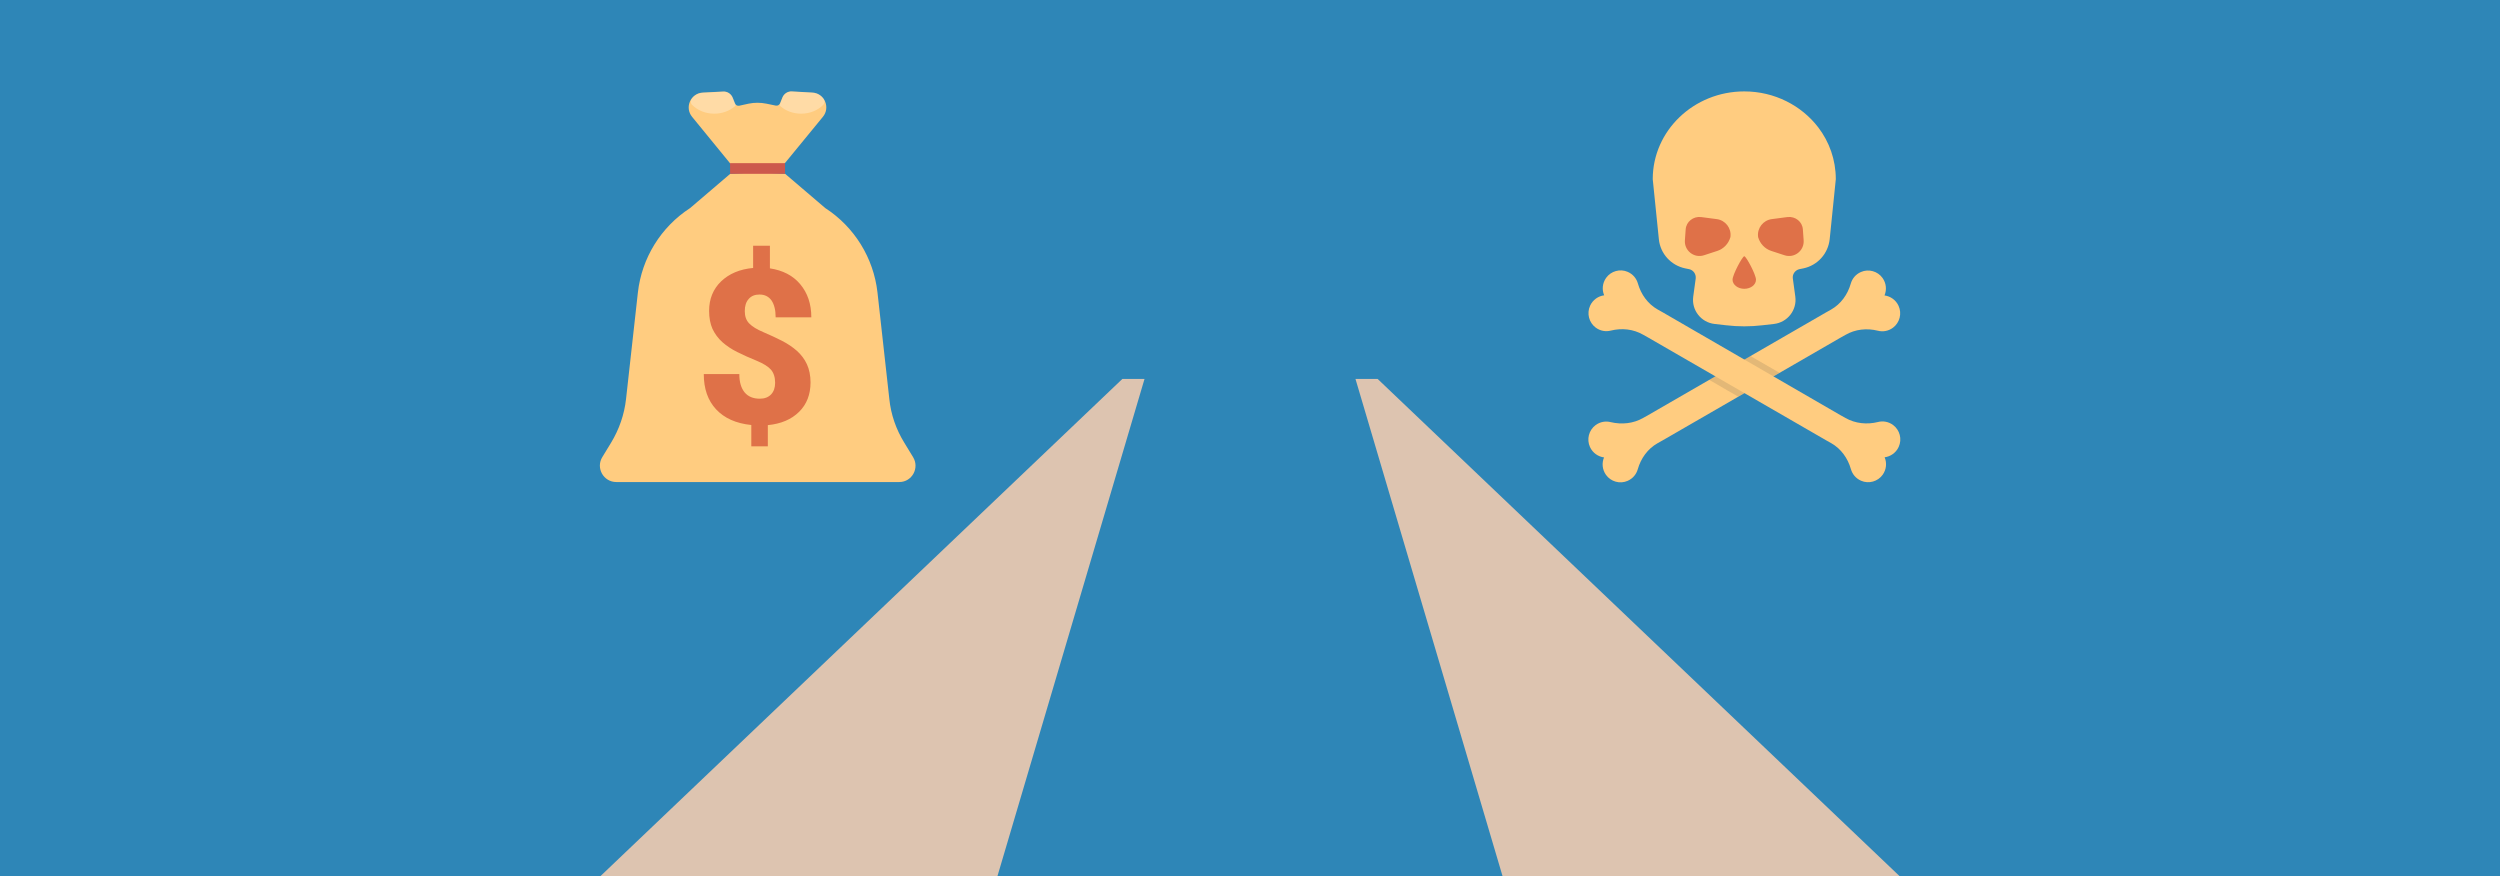 <svg version="1.1" xmlns="http://www.w3.org/2000/svg" x="0" y="0" viewBox="0 0 1920 673" xml:space="preserve"><style type="text/css">.st1{fill:#ffcc80}.st4{fill:#df7148}</style><path fill="#2e86b7" d="M0 0h1920v673H0z"/><path class="st1" d="M701.2 351l-6.7-11c-6.3-10.2-10.3-21.7-11.5-33.6l-9.1-81.8c-3-26.5-17.7-50.3-40.1-64.8L603 133.5l-21.1-1.2-21.1 1.2-30.8 26.3c-22.4 14.5-37.1 38.3-40.1 64.8l-9.1 81.8c-1.3 11.9-5.3 23.4-11.5 33.6l-6.7 11c-5.2 8.4.9 19.2 10.7 19.2h217.4c9.7 0 15.7-10.8 10.5-19.2zM623.8 71.1l-15.6-.9c-3.2-.2-6.1 1.7-7.3 4.6l-1.8 4.5c-.5 1.3-1.9 2.1-3.3 1.8l-7.3-1.5c-4.5-.9-9.1-.9-13.5 0l-7.3 1.6c-1.3.3-2.8-.5-3.3-1.8l-1.8-4.5c-1.2-2.9-4.1-4.8-7.3-4.6l-15.6.8c-9.3.5-14.1 11.4-8.2 18.6l29.1 35.6.6.9h41l.6-.9L632 89.7c5.9-7.2 1.2-18.1-8.2-18.6z"/><path d="M560.7 125.3h42.2v8.2h-42.2v-8.2z" fill="#cc584c"/><path d="M632.2 80.6c-4.1 4.1-10.1 6.7-16.9 6.7-6.2 0-11.7-2.1-15.8-5.6-.6-.5-.8-1.3-.4-2.1 0-.1.1-.1.1-.2l1.8-4.5c1.2-2.9 4.1-4.8 7.3-4.6l15.6.8c3.9.2 6.9 2.2 8.8 4.9.9 1.5.7 3.3-.5 4.6zm-67.6-1.1l-1.8-4.5c-1.2-2.9-4.1-4.8-7.3-4.6l-15.6.8c-3.9.2-6.9 2.2-8.8 4.9-.9 1.4-.8 3.3.5 4.5 4.1 4.1 10.1 6.7 16.9 6.7 6.2 0 11.7-2.1 15.8-5.6.6-.5.8-1.3.4-2.1-.1 0-.1-.1-.1-.1z" opacity=".3" fill="#fff"/><path class="st4" d="M595.3 294c0-4.3-1.1-7.6-3.2-10.1-2.1-2.4-5.8-4.7-11.1-6.9s-10.2-4.3-14.7-6.6c-4.5-2.2-8.3-4.8-11.6-7.7-3.2-2.9-5.7-6.3-7.5-10.1-1.7-3.8-2.6-8.5-2.6-13.9 0-9.1 3.1-16.7 9.2-22.6 6.2-5.9 14.4-9.4 24.6-10.3v-17.1h12.9v17.4c9.9 1.5 17.7 5.5 23.3 12.2 5.6 6.7 8.5 15.1 8.5 25.4h-27.4c0-5.6-1.1-9.9-3.2-13-2.2-3-5.2-4.5-9.2-4.5-3.6 0-6.3 1.1-8.3 3.4-2 2.2-3 5.3-3 9.3 0 4 1.1 7.2 3.4 9.5 2.3 2.4 5.9 4.6 10.9 6.7 5 2.1 9.8 4.4 14.2 6.6 4.5 2.3 8.3 4.9 11.6 7.8 3.2 2.9 5.8 6.3 7.6 10.2 1.8 3.9 2.8 8.6 2.8 14 0 9.2-2.9 16.8-8.8 22.6-5.9 5.8-13.8 9.2-24 10.2v16.3H577v-16.4c-11.8-1.2-20.8-5.3-27.1-12.1-6.3-6.8-9.4-15.8-9.4-27h27.3c0 6.2 1.4 10.8 4.1 14.1 2.7 3.2 6.6 4.8 11.6 4.8 3.7 0 6.6-1.1 8.7-3.3 2-2.1 3.1-5.1 3.1-8.9z"/><path class="st1" d="M1261.9 321l4.1-2.3 136.1-78.6 4.1-2.3c7.6-4.3 12.8-11.6 15.2-20 1.1-3.8 3.7-7.1 7.8-8.9 5.9-2.6 12.9-.6 16.6 4.6 2.9 4.1 3.3 9.1 1.5 13.4 4.5.6 8.7 3.4 10.8 8 2.7 5.9.9 12.9-4.3 16.8-3.5 2.6-7.8 3.3-11.6 2.3-8.4-2.1-17.3-1.2-24.9 3.2l-4.1 2.3-136.1 78.6-4.1 2.3c-7.6 4.3-12.8 11.6-15.2 20-1.1 3.8-3.7 7.1-7.8 8.9-5.9 2.6-12.9.6-16.6-4.6-2.9-4.1-3.3-9.1-1.5-13.4-4.5-.6-8.7-3.4-10.8-8-2.7-5.9-.9-12.9 4.3-16.8 3.5-2.6 7.8-3.3 11.6-2.3 8.5 2 17.4 1.1 24.9-3.2z"/><path d="M1334.9 304.6l31.7-18.3-22.3-12.9-31.7 18.3 22.3 12.9z" opacity=".15" fill="#444"/><path class="st1" d="M1417.3 321l-4.1-2.3-136-78.7-4.1-2.3c-7.6-4.3-12.8-11.6-15.2-20-1.1-3.8-3.7-7.1-7.8-8.9-5.9-2.6-12.9-.6-16.6 4.6-2.9 4.1-3.3 9.1-1.5 13.4-4.5.6-8.7 3.4-10.8 8-2.7 5.9-.9 12.9 4.3 16.8 3.5 2.6 7.8 3.3 11.6 2.3 8.4-2.1 17.3-1.2 24.9 3.2l4.1 2.3 136.1 78.6 4.1 2.3c7.6 4.3 12.8 11.6 15.2 20 1.1 3.8 3.7 7.1 7.8 8.9 5.9 2.6 12.9.6 16.6-4.6 2.9-4.1 3.3-9.1 1.5-13.4 4.5-.6 8.7-3.4 10.8-8 2.7-5.9.9-12.9-4.3-16.8-3.5-2.6-7.8-3.3-11.6-2.3-8.5 2.1-17.4 1.2-25-3.1z"/><path class="st1" d="M1339.6 70.2c-38.8 0-70.3 30.2-70.3 67.4l4.7 46.1c1.1 11.1 9.3 20.1 20.2 22.4l3 .6c3.3.7 5.5 3.8 5.1 7.2l-1.9 13.9c-1.4 10.4 6 19.8 16.4 21l8.8 1c9.3 1.1 18.7 1.1 28 0l8.8-1c10.4-1.2 17.8-10.7 16.4-21l-1.9-13.9c-.5-3.3 1.8-6.5 5.1-7.2l3-.6c10.9-2.3 19-11.3 20.2-22.4l4.7-46.1c0-14.9-5-28.7-13.5-39.8-12.8-16.7-33.5-27.6-56.8-27.6z"/><path class="st4" d="M1294.6 176.2l-.6 8.3c-.6 8 7.1 14.1 14.8 11.5l10.1-3.3c4.9-1.6 8.6-5.6 10-10.4.1-.1.1-.3.1-.5.8-6.6-3.9-12.6-10.4-13.5l-12.2-1.6c-6-.7-11.4 3.6-11.8 9.5zm90 0l.6 8.3c.6 8-7.1 14.1-14.8 11.5l-10.1-3.3c-4.9-1.6-8.6-5.6-10-10.4-.1-.1-.1-.3-.1-.5-.8-6.6 3.9-12.6 10.4-13.5l12.2-1.6c6.1-.7 11.4 3.6 11.8 9.5zm-36 38.6c0 3.9-4 7-9 7s-9-3.2-9-7 7.6-18 9-18c1.4-.1 9 14.1 9 18z"/><path d="M862 291L461 673h305l113-382zm196 0l401 382h-305l-113-382z" fill="#ddc4b0"/></svg>